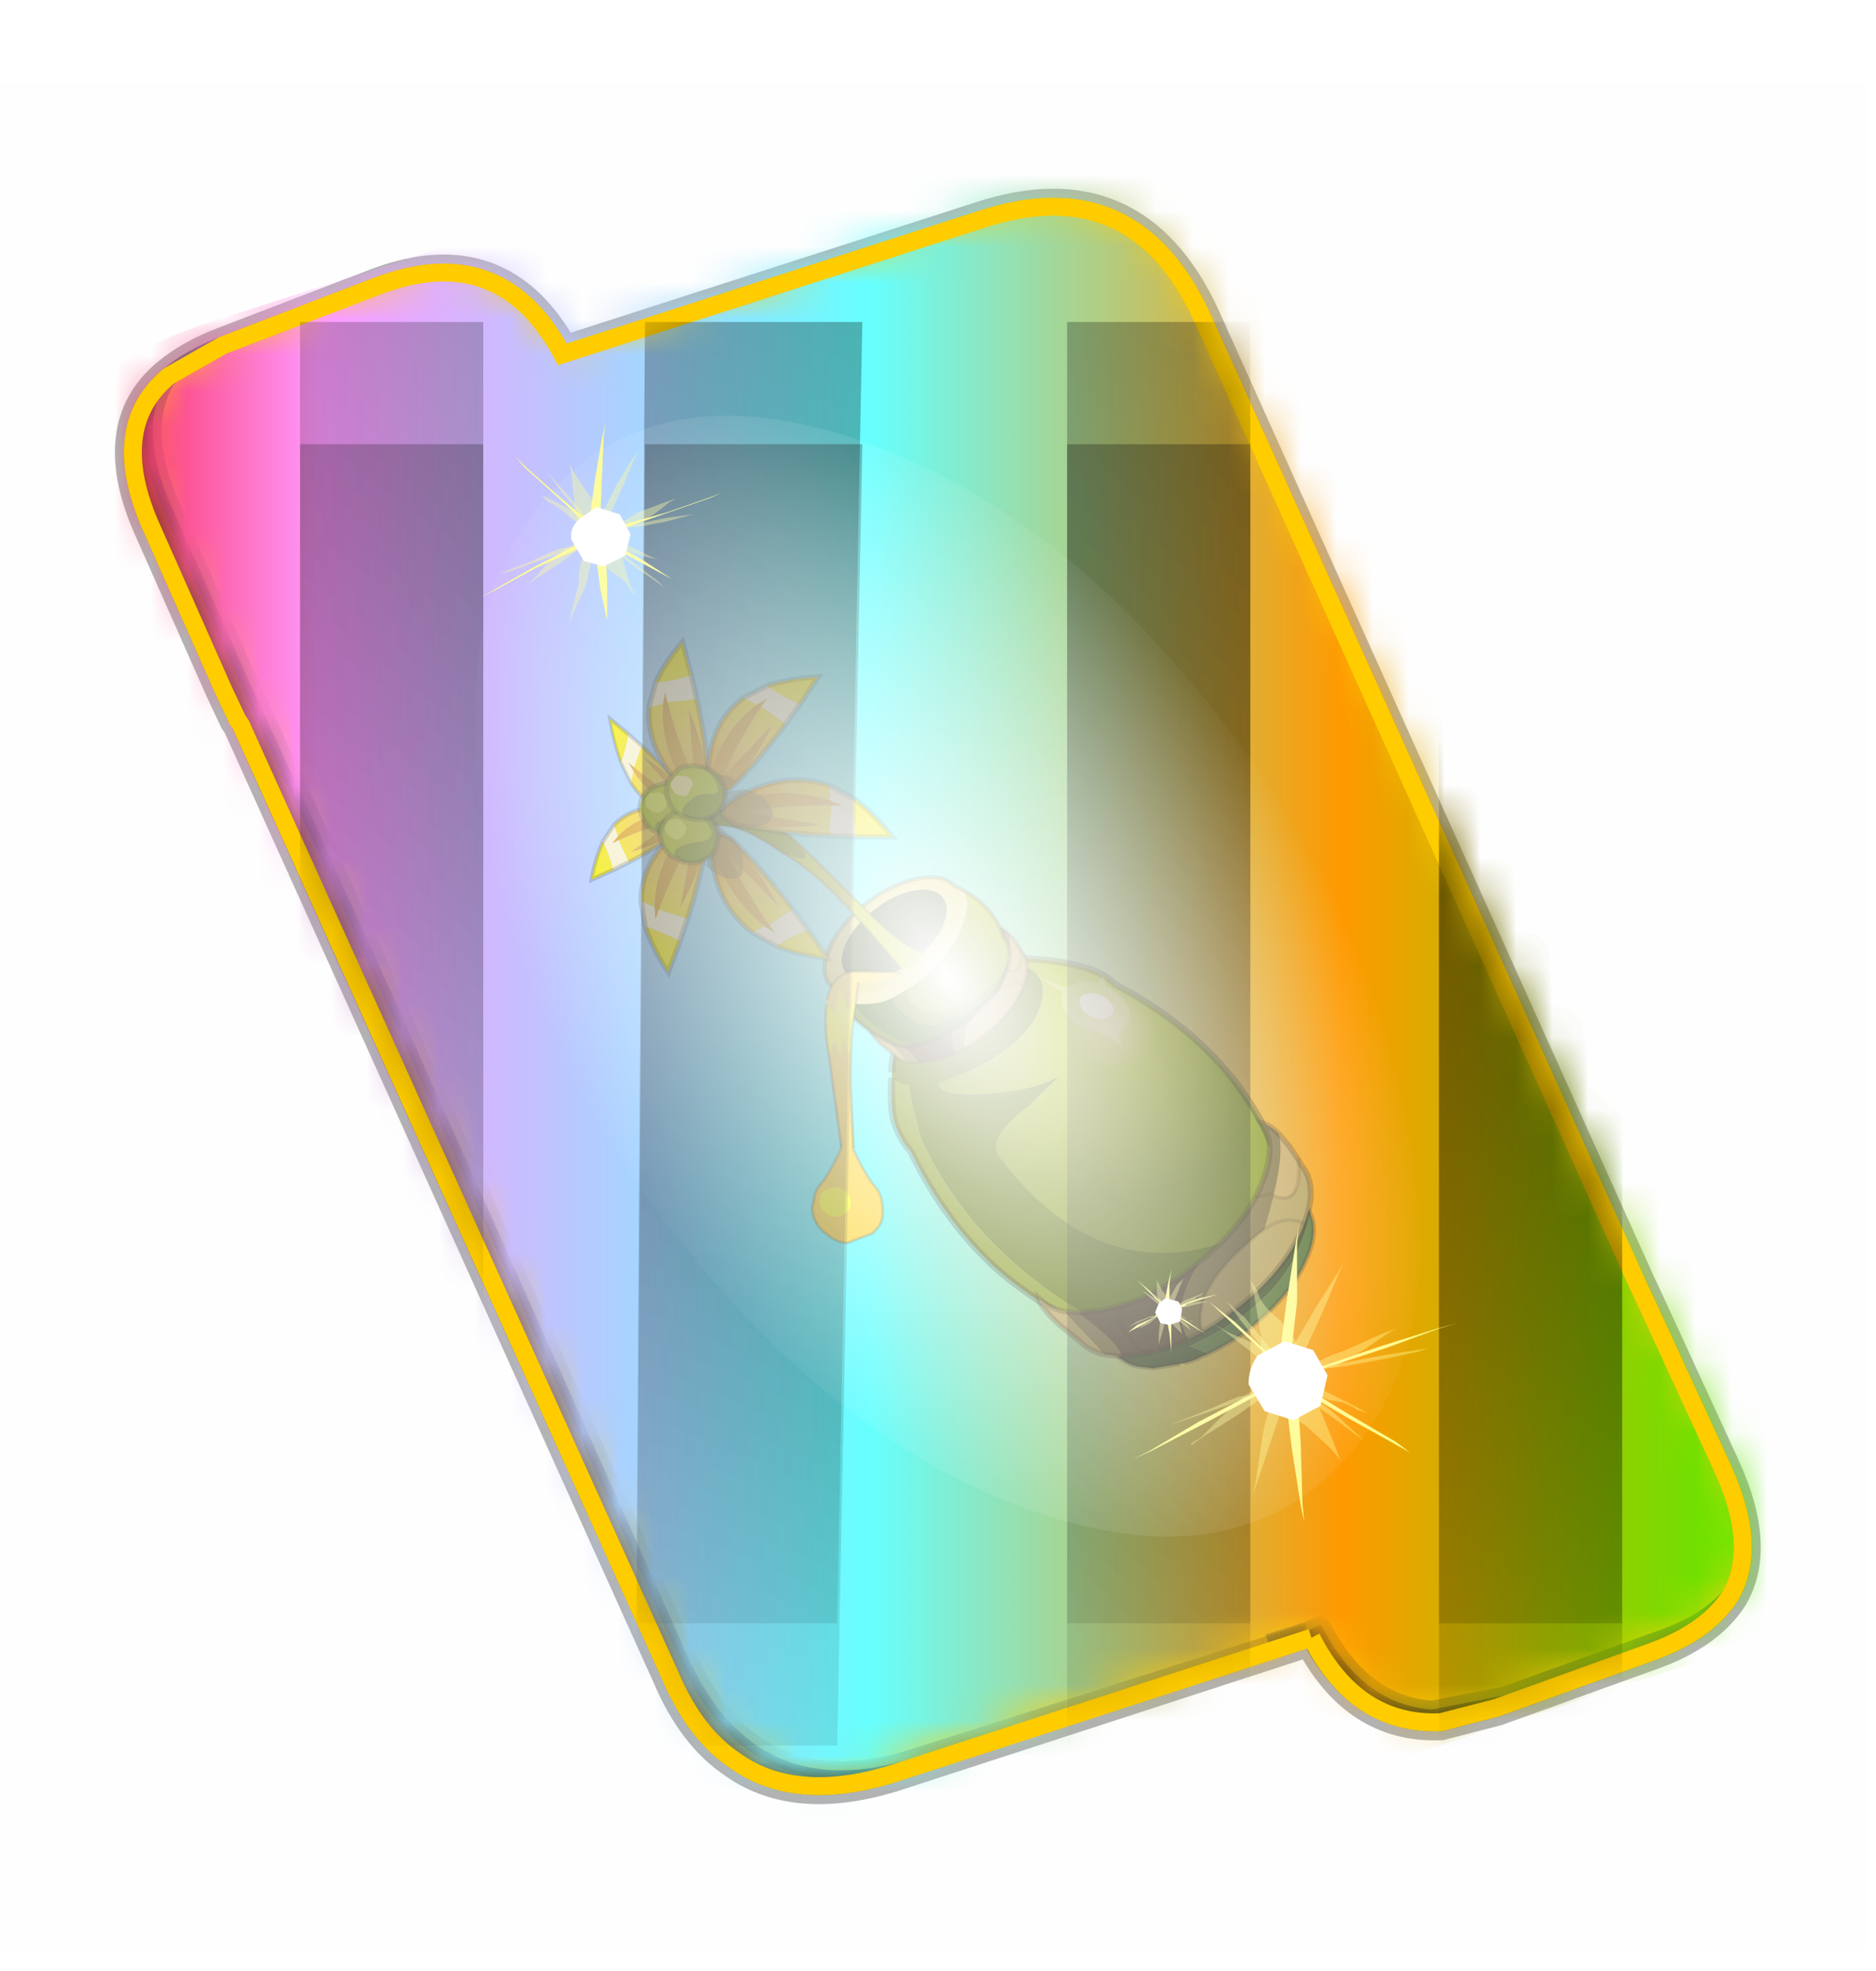 <?xml version='1.0' encoding='UTF-8'?>
<svg xmlns:xlink="http://www.w3.org/1999/xlink" xmlns="http://www.w3.org/2000/svg" version="1.1" width="60px" height="63px" viewBox="0.0 -2.325 60.309 62.631"><defs><g id="c1"><path fill="#000000" fill-opacity="0.004" d="M0.0 0.0 L60.0 0.0 60.0 60.0 0.0 60.0 0.0 0.0"/></g><g id="c2"><path fill="#006699" stroke="none" d="M31.5 39.85 L19.8 43.65 Q17.15 44.45 15.5 43.3 14.35 42.55 13.65 40.9 L1.7 14.45 1.6 14.3 1.2 13.45 -0.75 9.05 Q-2.05 6.2 -0.3 4.75 0.3 4.25 1.2 3.9 L5.5 2.25 Q8.95 0.95 10.65 4.15 L22.3 0.4 Q26.55 -1.0 28.45 3.1 L40.55 29.95 40.9 30.7 42.95 35.15 Q43.95 37.35 43.15 38.7 42.5 39.7 40.95 40.25 L36.65 41.8 35.1 42.2 Q32.75 42.3 31.5 39.85"/><path fill="none" stroke="#000000" stroke-width="1.0" stroke-opacity="0.298" d="M31.5 39.85 L19.8 43.65 Q17.15 44.45 15.5 43.3 14.35 42.55 13.65 40.9 L1.7 14.45 1.6 14.3 1.2 13.45 -0.75 9.05 Q-2.05 6.2 -0.3 4.75 0.3 4.25 1.2 3.9 L5.5 2.25 Q8.95 0.95 10.65 4.15 L22.3 0.4 Q26.55 -1.0 28.45 3.1 L40.55 29.95 40.9 30.7 42.95 35.15 Q43.95 37.35 43.15 38.7 42.5 39.7 40.95 40.25 L36.65 41.8 35.1 42.2 Q32.75 42.3 31.5 39.85"/><path fill="#5b3c00" stroke="none" d="M0.75 8.25 L29.8 9.75 25.55 0.9 Q26.9 1.6 27.8 3.55 L40.7 32.15 Q42.6 36.3 38.3 37.65 L23.3 42.5 13.15 21.4 4.6 20.9 0.7 12.25 Q-0.45 9.75 0.75 8.25 M20.1 43.55 L19.8 43.65 Q17.15 44.45 15.5 43.3 L20.1 43.55"/><path fill="#724b00" stroke="none" d="M25.55 0.9 L29.8 9.75 0.75 8.25 Q1.45 7.3 3.1 6.75 L21.65 0.8 25.55 0.9 M4.6 20.9 L13.15 21.4 23.3 42.5 20.1 43.55 15.5 43.3 Q14.35 42.55 13.65 40.9 L4.6 20.9"/><path fill="none" stroke="#000000" stroke-width="0.5" stroke-opacity="0.302" d="M0.75 8.25 Q-0.45 9.75 0.7 12.25 L4.6 20.9 M23.3 42.5 L38.3 37.65 Q42.6 36.3 40.7 32.15 L27.8 3.55 Q26.9 1.6 25.55 0.9 L21.65 0.8 3.1 6.75 Q1.45 7.3 0.75 8.25 M20.1 43.55 L19.8 43.65 Q17.15 44.45 15.5 43.3 14.35 42.55 13.65 40.9 L4.6 20.9 M20.1 43.55 L23.3 42.5"/><path fill="#fed00b" stroke="none" d="M40.5 29.85 L40.55 29.95 40.9 30.7 42.95 35.15 Q43.95 37.35 43.15 38.7 42.5 39.45 41.2 39.9 L36.9 41.45 34.85 41.85 Q32.9 41.7 31.8 39.55 L31.75 39.5 31.4 39.65 30.3 40.0 31.4 39.65 31.4 39.7 20.4 43.2 Q16.1 44.55 14.2 40.5 L6.45 23.15 6.0 22.15 5.55 21.15 4.05 17.85 3.15 15.85 3.1 15.8 1.75 12.85 -0.2 8.45 Q-1.25 6.15 -0.3 4.75 0.3 4.25 1.2 3.9 L5.5 2.25 Q8.95 0.95 10.65 4.15 L22.3 0.4 Q26.55 -1.0 28.45 3.1 L40.5 29.85"/><path fill="#5b3c00" stroke="none" d="M43.15 38.7 Q42.5 39.7 40.95 40.25 L36.65 41.8 35.1 42.2 Q32.75 42.3 31.45 39.8 L31.4 39.7 31.4 39.65 31.75 39.5 31.8 39.55 Q32.9 41.7 34.85 41.85 L36.9 41.45 41.2 39.9 Q42.5 39.45 43.15 38.7 M3.1 15.8 Q2.25 15.35 1.6 14.3 L1.2 13.45 -0.75 9.05 Q-2.05 6.2 -0.3 4.75 -1.25 6.15 -0.2 8.45 L1.75 12.85 3.1 15.8"/><path fill="#9d147b" stroke="none" d="M31.4 39.65 L30.3 40.0 31.4 39.65"/><path fill="none" stroke="#003333" stroke-width="0.5" stroke-opacity="0.51" d="M40.5 29.85 L40.55 29.95 40.9 30.7 42.95 35.15 Q43.95 37.35 43.15 38.7 42.5 39.7 40.95 40.25 L36.65 41.8 35.1 42.2 Q32.75 42.3 31.45 39.8 L31.4 39.7 M6.45 23.15 L6.0 22.15 M5.55 21.15 L4.05 17.85 3.1 15.8 1.75 12.85 -0.2 8.45 Q-1.25 6.15 -0.3 4.75 0.3 4.25 1.2 3.9 L5.5 2.25 Q8.95 0.95 10.65 4.15 M1.6 14.3 L1.2 13.45 -0.75 9.05 Q-2.05 6.2 -0.3 4.75 M31.4 39.65 L31.75 39.5 31.8 39.55 Q32.9 41.7 34.85 41.85 L36.9 41.45 41.2 39.9 Q42.5 39.45 43.15 38.7 M31.4 39.65 L30.3 40.0 31.4 39.65 31.4 39.7"/><path fill="none" stroke="#000000" stroke-width="0.5" stroke-opacity="0.302" d="M31.4 39.7 L20.4 43.2 Q16.1 44.55 14.2 40.5 L6.45 23.15 M6.0 22.15 L5.55 21.15 M10.65 4.15 L22.3 0.4 Q26.55 -1.0 28.45 3.1 L40.5 29.85 M4.05 17.85 L3.15 15.85"/><path fill="#fcf2cf" stroke="none" d="M9.15 13.6 Q9.8 12.8 9.55 11.6 L9.1 10.55 22.05 6.35 Q24.9 5.45 26.25 7.85 L26.5 8.3 35.8 29.0 35.95 29.35 Q34.75 29.3 34.1 30.1 33.45 30.9 33.7 32.1 L34.0 32.9 20.65 37.2 Q18.8 37.8 17.65 37.0 16.8 36.4 16.3 35.2 L6.95 14.6 6.8 14.4 7.1 14.4 Q8.4 14.45 9.15 13.6"/><path fill="#9f6b00" stroke="none" d="M28.25 6.1 L35.55 22.3 39.35 30.75 Q41.1 34.5 37.2 35.7 L20.45 41.1 Q16.8 42.25 15.2 39.0 L15.0 38.6 8.25 23.65 3.35 12.8 Q1.65 9.1 5.5 7.85 L22.25 2.5 Q26.05 1.25 27.75 4.95 L28.25 6.1 M9.15 13.6 Q8.4 14.45 7.1 14.4 L6.8 14.4 6.95 14.6 16.3 35.2 Q16.8 36.4 17.65 37.0 18.8 37.8 20.65 37.2 L34.0 32.9 33.7 32.1 Q33.45 30.9 34.1 30.1 34.75 29.3 35.95 29.35 L35.8 29.0 26.5 8.3 26.25 7.85 Q24.9 5.45 22.05 6.35 L9.1 10.55 9.55 11.6 Q9.8 12.8 9.15 13.6"/><path fill="none" stroke="#f0b92b" stroke-width="0.5" d="M9.15 13.6 Q9.8 12.8 9.55 11.6 L9.1 10.55 22.05 6.35 Q24.9 5.45 26.25 7.85 L26.5 8.3 35.8 29.0 35.95 29.35 Q34.75 29.3 34.1 30.1 33.45 30.9 33.7 32.1 L34.0 32.9 20.65 37.2 Q18.8 37.8 17.65 37.0 16.8 36.4 16.3 35.2 L6.95 14.6 6.8 14.4 7.1 14.4 Q8.4 14.45 9.15 13.6"/><path fill="none" stroke="#feaa00" stroke-width="1.0" d="M28.25 6.1 L35.55 22.3 M15.0 38.6 L8.25 23.65"/><path fill="none" stroke="#fbeec5" stroke-width="1.0" d="M35.55 22.3 L39.35 30.75 Q41.1 34.5 37.2 35.7 L20.45 41.1 Q16.8 42.25 15.2 39.0 L15.0 38.6 M8.25 23.65 L3.35 12.8 Q1.65 9.1 5.5 7.85 L22.25 2.5 Q26.05 1.25 27.75 4.95 L28.25 6.1"/></g><g id="c3"><path fill="#7fdbfe" stroke="none" d="M10.75 4.9 Q10.75 4.6 10.9 4.35 11.25 3.45 11.95 2.75 13.3 1.5 14.35 2.1 15.4 2.7 14.95 4.45 14.7 5.4 14.1 6.15 L13.75 6.5 Q13.1 7.15 12.35 7.35 L11.4 7.2 Q10.95 6.9 10.75 6.4 10.5 5.75 10.75 4.9 M7.5 5.9 Q7.0 5.85 6.6 5.5 6.05 5.0 5.8 4.15 L5.7 3.6 Q5.55 2.65 5.8 1.7 6.25 0.0 7.5 0.0 L7.6 0.0 Q8.85 0.0 9.3 1.7 9.55 2.65 9.4 3.6 L9.3 4.15 8.5 5.5 7.6 5.9 7.5 5.9 M4.35 4.9 Q4.6 5.75 4.35 6.4 L3.7 7.2 2.75 7.35 Q2.0 7.15 1.35 6.5 L1.0 6.15 Q0.4 5.4 0.15 4.45 -0.3 2.7 0.75 2.1 1.8 1.5 3.15 2.75 3.85 3.45 4.2 4.35 L4.35 4.9 M5.5 13.7 Q4.45 13.9 3.65 12.95 2.75 12.0 3.2 10.25 3.7 8.5 5.25 7.6 6.4 6.9 7.55 7.0 8.75 6.9 9.9 7.6 11.45 8.5 11.95 10.25 12.35 12.0 11.5 12.95 10.7 13.9 9.65 13.7 8.55 13.5 7.55 12.6 6.55 13.5 5.5 13.7"/></g><g id="c4"><g><use transform="matrix(1.0,0.0,0.0,1.0,0.0,0.0)" xlink:href="#c3"/></g></g><radialGradient gradientUnits="userSpaceOnUse" r="819.2" cx="0" cy="0" spreadMethod="pad" gradientTransform="matrix(0.091,0.0,0.0,0.091,0.6,3.4)" id="gradient1"><stop offset="0.0" stop-color="#ffffff"/><stop offset="1.0" stop-color="#ffffff" stop-opacity="0.0"/></radialGradient><g id="c5"><path stroke="none" fill="url(#gradient1)" d="M36.65 -54.65 Q60.05 -42.0 69.75 -17.95 80.55 8.9 68.0 34.1 55.45 59.35 26.8 68.2 -1.8 77.05 -29.7 64.3 -57.6 51.6 -68.45 24.75 -79.3 -2.05 -66.75 -27.25 L-66.7 -27.3 Q-54.1 -52.5 -25.5 -61.4 3.1 -70.2 31.0 -57.5 L36.65 -54.65"/></g><g id="c6"><g><use transform="matrix(1.0,0.0,0.0,1.0,0.0,0.0)" xlink:href="#c5"/></g></g><radialGradient gradientUnits="userSpaceOnUse" r="819.2" cx="0" cy="0" spreadMethod="pad" gradientTransform="matrix(0.209,0.0,0.0,0.177,67.15,107.2)" id="gradient2"><stop offset="0.357" stop-color="#ffffff"/><stop offset="0.671" stop-opacity="0.0"/></radialGradient><g id="c7"><path fill="none" stroke-linejoin="round" stroke-linecap="round" stroke="url(#gradient2)" stroke-width="0.5" d="M136.55 165.8 L68.6 106.0 68.4 106.0 118.25 201.5 M68.3 105.8 L68.35 105.8 68.3 105.8 68.3 105.85 68.4 106.0 68.3 106.0 86.55 211.5 M68.3 105.8 L68.3 105.85 68.3 106.0 68.15 105.95 18.25 151.55 M68.3 105.85 L68.25 105.85 68.3 106.0 50.0 193.2 M68.25 105.85 L68.15 105.95 0.05 97.7 M68.3 105.85 L68.25 105.8 68.25 105.85 M68.25 105.8 L68.2 105.7 0.0 45.7 M68.3 105.8 L68.25 105.75 68.25 105.8 M68.25 105.75 L68.2 105.7 18.25 10.05 M68.6 106.0 L68.35 105.8 118.25 60.15 M86.6 18.35 L68.3 105.8 M136.6 114.25 L68.6 106.0 M68.25 105.75 L49.95 0.05"/></g><g id="c8"><g><use transform="matrix(1.0,0.0,0.0,1.0,0.0,0.0)" xlink:href="#c7"/></g></g><g id="c9"><g><use transform="matrix(1.0,0.0,0.0,1.0,0.0,0.0)" xlink:href="#c2"/></g><g><use transform="matrix(0.239,-0.087,0.1,0.234,34.25,31.15)" xlink:href="#c4"/></g><g><use transform="matrix(0.239,-0.087,0.1,0.234,4.25,10.3)" xlink:href="#c4"/></g><g><use transform="matrix(0.141,-0.038,0.111,0.226,20.25,20.65)" filter="url(#filter7)" xlink:href="#c6"/></g><g><use transform="matrix(-0.155,0.051,0.084,0.147,22.6,3.15)" filter="url(#filter8)" xlink:href="#c8"/></g></g><filter id="filter7"><feColorMatrix in="SourceGraphic" type="matrix" values="0.0 0.0 0.0 0.0 0.797 0.0 0.0 0.0 0.0 0.598 0.0 0.0 0.0 0.0 0.199 0.0 0.0 0.0 1.0 0.0" result="cxform"/><feComposite operator="in" in2="SourceGraphic" result="color-xform"/></filter><filter id="filter8"><feColorMatrix in="SourceGraphic" type="matrix" values="0.0 0.0 0.0 0.0 0.996 0.0 0.0 0.0 0.0 0.996 0.0 0.0 0.0 0.0 0.996 0.0 0.0 0.0 1.0 0.0" result="cxform"/><feComposite operator="in" in2="SourceGraphic" result="color-xform"/></filter><g id="c10"><path fill="#ffffff" stroke="none" d="M37.9 92.95 L26.2 96.75 Q23.55 97.55 21.9 96.4 20.75 95.65 20.05 94.0 L8.1 67.55 8.0 67.4 7.6 66.55 5.65 62.15 Q4.35 59.3 6.1 57.85 6.7 57.35 7.6 57.0 L11.9 55.35 Q15.35 54.05 17.05 57.25 L28.7 53.5 Q32.95 52.1 34.85 56.2 L46.95 83.05 47.3 83.8 49.35 88.25 Q50.35 90.45 49.55 91.8 48.9 92.8 47.35 93.35 L43.05 94.9 41.5 95.3 Q39.15 95.4 37.9 92.95"/></g><linearGradient gradientUnits="userSpaceOnUse" x1="-819.2" x2="819.2" spreadMethod="pad" gradientTransform="matrix(0.026,0.0,0.0,0.027,20.9,21.95)" id="gradient3"><stop offset="0.0" stop-color="#f90013"/><stop offset="0.161" stop-color="#ff99ff"/><stop offset="0.463" stop-color="#66ffff"/><stop offset="0.722" stop-color="#ff9900"/><stop offset="1.0" stop-color="#33ff00"/></linearGradient><g id="c11"><path stroke="none" fill="url(#gradient3)" d="M0.6 8.2 Q1.05 7.55 2.0 7.1 2.65 6.65 3.65 6.3 L22.15 0.35 Q26.4 -1.05 28.3 3.05 L41.2 31.65 Q42.8 35.1 40.05 36.65 39.35 37.25 38.15 37.6 L19.65 43.6 Q17.0 44.4 15.35 43.25 14.2 42.5 13.5 40.85 L0.55 12.2 Q-0.6 9.7 0.6 8.2"/></g><g id="c12"><g><use transform="matrix(1.0,0.0,0.0,1.0,0.0,0.0)" xlink:href="#c11"/></g></g><g id="c13"><path fill="#fed945" stroke="none" d="M96.35 84.45 Q90.3 79.95 88.3 76.1 89.55 79.5 88.7 86.05 L88.4 87.85 Q87.5 89.7 88.45 92.4 88.5 92.75 88.7 93.0 89.3 94.7 90.6 95.6 L92.05 96.35 97.0 96.55 Q98.6 95.85 99.5 94.25 L100.1 93.15 Q101.15 90.75 100.15 88.3 L99.75 87.8 98.75 86.25 Q97.7 85.0 96.35 84.45"/><path fill="none" stroke="#534226" stroke-width="0.5" stroke-opacity="0.251" d="M96.35 84.45 Q90.3 79.95 88.3 76.1 89.55 79.5 88.7 86.05 L88.4 87.85 Q87.5 89.7 88.45 92.4 88.5 92.75 88.7 93.0 89.3 94.7 90.6 95.6 L92.05 96.35 97.0 96.55 Q98.6 95.85 99.5 94.25 L100.1 93.15 Q101.15 90.75 100.15 88.3 L99.75 87.8 98.75 86.25 Q97.7 85.0 96.35 84.45"/><path fill="#ffff2f" stroke="none" d="M97.05 91.3 Q98.05 90.85 98.55 89.75 98.95 88.65 98.5 87.65 98.1 86.6 97.0 86.2 L94.85 86.15 Q93.8 86.6 93.4 87.75 93.0 88.8 93.4 89.85 93.85 90.85 94.95 91.3 96.0 91.75 97.05 91.3"/><path fill="#3d4d22" stroke="none" d="M17.95 118.1 Q17.9 117.35 18.15 116.6 L18.2 115.8 18.65 113.15 19.35 110.9 Q20.05 109.2 21.1 108.5 20.6 110.35 21.5 112.55 22.35 114.8 24.7 117.3 L24.9 117.45 26.6 119.1 Q30.3 122.45 35.7 124.65 L36.45 125.2 37.6 125.55 37.85 125.6 38.6 126.0 38.6 125.9 Q44.85 128.2 50.4 128.5 L51.1 128.4 54.65 128.2 Q57.1 128.05 58.85 127.4 L60.35 126.8 60.65 126.5 Q62.8 125.25 63.5 123.3 63.8 124.9 62.2 128.35 L60.45 131.55 Q59.7 133.65 57.75 134.85 L55.4 136.0 51.5 136.65 50.7 136.8 49.8 136.95 47.3 136.95 47.2 136.85 45.15 136.7 47.65 134.3 Q26.55 132.15 17.95 118.1"/><path fill="#e6c65e" stroke="none" d="M21.8 125.9 L21.6 125.75 21.8 125.75 21.8 125.9"/><path fill="#526e30" stroke="none" d="M45.15 136.7 L42.6 136.3 39.85 135.75 Q37.65 135.15 35.5 134.35 26.8 131.15 21.8 125.9 L21.8 125.75 21.6 125.75 21.3 125.4 Q17.75 121.5 17.95 118.1 26.55 132.15 47.65 134.3 L45.15 136.7"/><path fill="#405425" stroke="none" d="M37.85 125.6 L38.6 125.9 38.6 126.0 37.85 125.6"/><path fill="none" stroke="#382510" stroke-width="0.8" stroke-opacity="0.302" d="M17.95 118.1 Q17.9 117.35 18.15 116.6 L18.2 115.8 18.65 113.15 19.35 110.9 Q20.05 109.2 21.1 108.5 20.6 110.35 21.5 112.55 22.35 114.8 24.7 117.3 L24.9 117.45 26.6 119.1 Q30.3 122.45 35.7 124.65 L36.45 125.2 37.6 125.55 37.85 125.6 38.6 125.9 Q44.85 128.2 50.4 128.5 L51.1 128.4 54.65 128.2 Q57.1 128.05 58.85 127.4 L60.35 126.8 60.65 126.5 Q62.8 125.25 63.5 123.3 63.8 124.9 62.2 128.35 L60.45 131.55 Q59.7 133.65 57.75 134.85 L55.4 136.0 51.5 136.65 50.7 136.8 M49.8 136.95 L47.3 136.95 47.2 136.85 45.15 136.7 42.6 136.3 39.85 135.75 Q37.65 135.15 35.5 134.35 26.8 131.15 21.8 125.9 L21.6 125.75 21.3 125.4 Q17.75 121.5 17.95 118.1"/></g><radialGradient gradientUnits="userSpaceOnUse" r="819.2" cx="0" cy="0" spreadMethod="pad" gradientTransform="matrix(0.052,0.0,0.0,0.052,8.0,13.7)" id="gradient4"><stop offset="0.0" stop-color="#e7db7e"/><stop offset="0.149" stop-color="#afc00c"/><stop offset="0.573" stop-color="#809311"/></radialGradient><g id="c14"><path stroke="none" fill="url(#gradient4)" d="M29.0 50.4 L22.85 51.0 22.15 51.0 Q15.25 51.0 10.15 48.9 L8.75 48.25 7.4 47.55 Q3.45 45.15 3.2 42.0 L3.15 41.65 Q-3.15 26.4 3.15 9.65 L3.15 9.4 3.2 9.1 Q3.45 5.45 9.0 0.1 10.9 -1.75 13.1 -2.95 7.45 2.45 13.6 5.7 19.7 8.9 31.5 4.9 33.05 6.75 24.9 11.8 20.95 14.2 18.0 14.5 L24.4 15.05 Q31.55 14.75 32.35 17.6 35.3 42.4 12.8 47.65 21.8 50.3 29.0 50.4"/><path fill="#809311" stroke="none" d="M35.85 0.25 Q39.15 3.55 39.95 5.15 40.85 6.95 41.1 8.8 L41.15 9.5 41.15 9.65 Q44.45 19.7 43.85 29.0 L43.7 30.4 Q43.3 34.2 41.15 41.65 41.05 44.95 37.0 47.5 45.15 27.7 38.9 9.45 36.7 5.2 34.8 2.5 35.65 1.8 35.85 0.25"/><path fill="#596f04" stroke="none" d="M13.1 -2.95 Q16.1 -4.55 19.65 -4.95 L19.9 -5.0 20.7 -5.05 22.6 -5.1 24.8 -4.95 24.95 -4.95 28.35 -4.3 Q32.25 -3.25 34.8 -0.8 L35.3 -0.3 35.85 0.25 Q35.65 1.8 34.8 2.5 36.7 5.2 38.9 9.45 45.15 27.7 37.0 47.5 L35.6 48.25 Q32.8 49.65 29.45 50.35 L29.0 50.4 Q21.8 50.3 12.8 47.65 35.3 42.4 32.35 17.6 31.55 14.75 24.4 15.05 L18.0 14.5 Q20.95 14.2 24.9 11.8 33.05 6.75 31.5 4.9 19.7 8.9 13.6 5.7 7.45 2.45 13.1 -2.95"/><path fill="none" stroke="#000000" stroke-width="1.0" stroke-opacity="0.302" d="M13.1 -2.95 Q16.1 -4.55 19.65 -4.95 L19.9 -5.0 20.7 -5.05 22.6 -5.1 24.8 -4.95 24.95 -4.95 28.35 -4.3 Q32.25 -3.25 34.8 -0.8 L35.3 -0.3 M35.85 0.25 Q39.15 3.55 39.95 5.15 40.85 6.95 41.1 8.8 L41.15 9.5 41.15 9.65 Q44.45 19.7 43.85 29.0 L43.7 30.4 Q43.3 34.2 41.15 41.65 41.05 44.95 37.0 47.5 L35.6 48.25 Q32.8 49.65 29.45 50.35 L29.0 50.4 22.85 51.0 22.15 51.0 Q15.25 51.0 10.15 48.9 L8.75 48.25 7.4 47.55 Q3.45 45.15 3.2 42.0 L3.15 41.65 Q-3.15 26.4 3.15 9.65 L3.15 9.4 3.2 9.1 Q3.45 5.45 9.0 0.1 10.9 -1.75 13.1 -2.95"/></g><g id="c15"><g><use transform="matrix(1.0,0.0,0.0,1.0,0.0,0.0)" xlink:href="#c14"/></g></g><g id="c16"><path fill="#e6c65e" stroke="none" d="M7.2 15.65 L7.05 15.55 7.1 15.5 7.2 15.65"/><path fill="#405425" stroke="none" d="M20.25 10.5 L21.2 10.5 21.25 10.55 20.25 10.5"/><path fill="#b19b52" stroke="none" d="M39.85 4.25 Q41.15 2.55 41.2 0.65 42.0 1.85 41.7 5.25 L41.2 8.5 Q41.2 10.45 39.95 12.1 L39.85 4.25 M27.75 18.0 L25.3 18.3 21.2 18.5 Q13.0 18.5 7.2 15.65 L7.1 15.5 7.05 15.55 6.65 15.35 Q1.55 12.7 1.25 9.0 L1.05 8.25 Q5.35 13.55 7.1 9.85 L9.85 11.65 11.35 12.55 13.15 12.55 Q24.2 12.6 27.4 17.45 L27.75 18.0"/><path fill="#7c6c38" stroke="none" d="M39.85 4.25 L39.95 12.1 38.35 13.7 Q37.25 12.3 38.6 5.5 L39.6 4.5 39.85 4.25 M29.85 17.55 L27.75 18.0 27.4 17.45 Q24.2 12.6 13.15 12.55 L11.35 12.55 9.85 11.65 7.1 9.85 Q1.5 6.0 0.55 3.85 0.6 2.15 1.25 1.25 1.5 3.0 2.8 4.5 4.25 6.15 7.05 7.55 L7.2 7.65 9.1 8.5 Q13.25 10.1 18.45 10.4 L19.2 10.45 20.25 10.5 21.25 10.55 21.35 10.55 Q28.8 12.8 29.85 17.55"/><path fill="#534226" stroke="none" d="M38.35 13.7 L35.35 15.55 34.65 15.9 33.9 16.25 31.85 17.0 31.8 17.0 29.85 17.55 Q28.8 12.8 21.35 10.55 L21.25 10.55 21.2 10.5 21.3 10.5 Q27.2 10.5 31.85 9.0 L32.45 8.8 35.35 7.55 38.6 5.5 Q37.25 12.3 38.35 13.7"/><path fill="#c5a55c" stroke="none" d="M1.05 8.25 L0.65 5.95 0.55 3.85 Q1.5 6.0 7.1 9.85 5.35 13.55 1.05 8.25"/><path fill="none" stroke="#382510" stroke-width="0.8" stroke-opacity="0.302" d="M39.95 12.1 Q41.2 10.45 41.2 8.5 L41.7 5.25 Q42.0 1.85 41.2 0.65 41.15 2.55 39.85 4.25 M39.95 12.1 L38.35 13.7 35.35 15.55 34.65 15.9 M33.9 16.25 L31.85 17.0 31.8 17.0 29.85 17.55 27.75 18.0 25.3 18.3 21.2 18.5 Q13.0 18.5 7.2 15.65 L7.05 15.55 6.65 15.35 Q1.55 12.7 1.25 9.0 L1.05 8.25 0.65 5.95 0.55 3.85 Q0.6 2.15 1.25 1.25 1.5 3.0 2.8 4.5 4.25 6.15 7.05 7.55 L7.2 7.65 9.1 8.5 Q13.25 10.1 18.45 10.4 L19.2 10.45 20.25 10.5 21.2 10.5 21.3 10.5 Q27.2 10.5 31.85 9.0 L32.45 8.8 35.35 7.55 38.6 5.5 39.6 4.5 39.85 4.25"/><path fill="none" stroke="#382510" stroke-width="0.5" stroke-opacity="0.153" d="M0.9 8.05 Q5.55 13.9 7.3 9.4 L9.2 8.45 M6.65 15.35 Q7.85 12.25 13.15 12.55 24.2 12.6 27.4 17.45 L27.8 18.1 M35.75 14.85 L34.0 16.5 M32.4 8.8 Q34.95 8.6 34.95 9.35 36.0 11.55 35.85 14.6"/></g><g id="c17"><g><use transform="matrix(1.0,0.0,0.0,1.0,0.0,0.0)" xlink:href="#c16"/></g></g><linearGradient gradientUnits="userSpaceOnUse" x1="-819.2" x2="819.2" spreadMethod="pad" gradientTransform="matrix(0.018,0.005,-0.003,0.011,13.2,24.25)" id="gradient5"><stop offset="0.0" stop-color="#afc00c"/><stop offset="0.51" stop-color="#809311"/></linearGradient><g id="c18"><path fill="#405425" stroke="none" d="M35.2 9.65 L35.2 9.7 35.05 10.65 Q34.4 13.0 30.9 14.75 L27.45 16.05 22.3 16.8 20.55 16.85 20.05 16.85 17.3 16.7 Q13.3 16.25 10.2 14.75 L9.35 14.25 9.3 14.25 Q6.0 12.25 5.9 9.65 L5.9 9.45 5.95 9.2 Q6.15 6.4 10.2 4.35 13.3 2.8 17.3 2.35 L20.05 2.2 20.55 2.2 23.35 2.35 Q27.65 2.7 30.9 4.35 32.75 5.3 33.8 6.35 34.95 7.55 35.15 9.0 L35.2 9.55 35.2 9.65"/><path fill="#74a146" stroke="none" d="M25.9 32.0 L25.95 32.0 25.9 32.0"/><path fill="#e7db7e" stroke="none" d="M40.7 11.75 L39.65 15.1 38.85 15.9 Q34.65 19.85 31.2 20.25 L31.2 20.3 26.95 21.0 Q18.45 21.9 12.15 19.45 L11.65 19.5 11.5 19.5 11.25 19.5 Q6.3 17.65 2.45 14.35 1.2 12.55 1.3 11.2 L1.95 9.65 Q2.05 13.05 6.35 15.6 L6.45 15.65 7.55 16.25 Q11.65 18.3 17.0 18.8 L20.75 19.0 20.95 19.0 22.35 19.0 24.25 18.9 29.9 17.95 Q32.3 17.3 34.4 16.25 38.9 14.0 39.75 10.95 L39.95 9.75 40.7 11.75"/><path fill="#e0d363" stroke="none" d="M1.95 9.65 L1.95 9.4 2.0 9.1 Q2.25 5.45 7.55 2.8 13.1 0.0 20.95 0.0 28.85 0.0 34.4 2.8 36.8 4.0 38.15 5.4 39.65 6.95 39.9 8.8 L39.95 9.5 39.95 9.65 39.95 9.75 39.75 10.95 Q38.9 14.0 34.4 16.25 32.3 17.3 29.9 17.95 L24.25 18.9 22.35 19.0 20.95 19.0 20.75 19.0 17.0 18.8 Q11.65 18.3 7.55 16.25 L6.45 15.65 6.35 15.6 Q2.05 13.05 1.95 9.65 M35.2 9.65 L35.2 9.55 35.15 9.0 Q34.95 7.55 33.8 6.35 32.75 5.3 30.9 4.35 27.65 2.7 23.35 2.35 L20.55 2.2 20.05 2.2 17.3 2.35 Q13.3 2.8 10.2 4.35 6.15 6.4 5.95 9.2 L5.9 9.45 5.9 9.65 Q6.0 12.25 9.3 14.25 L9.35 14.25 10.2 14.75 Q13.3 16.25 17.3 16.7 L20.05 16.85 20.55 16.85 22.3 16.8 27.45 16.05 30.9 14.75 Q34.4 13.0 35.05 10.65 L35.2 9.7 35.2 9.65"/><path stroke="none" fill="url(#gradient5)" d="M4.55 30.35 L4.4 30.2 Q2.2 28.3 2.0 26.0 L1.95 25.65 Q-1.55 18.75 1.3 11.2 1.2 12.55 2.45 14.35 6.3 17.65 11.25 19.5 L11.5 19.5 11.65 19.5 12.15 19.45 Q18.45 21.9 26.95 21.0 28.45 22.55 28.65 23.15 29.0 24.25 28.05 26.75 L28.0 26.9 27.85 27.2 Q26.4 29.75 19.55 31.6 11.2 33.8 4.55 30.35"/><path fill="#596f04" stroke="none" d="M40.7 11.75 Q42.0 15.65 40.7 22.35 39.25 29.75 35.7 31.55 40.6 22.35 38.85 15.9 L39.65 15.1 40.7 11.75 M13.3 34.25 Q10.15 33.55 7.55 32.25 L6.6 31.75 6.45 31.65 4.55 30.35 Q11.2 33.8 19.55 31.6 26.4 29.75 27.85 27.2 L28.0 26.9 28.05 26.75 Q29.0 24.25 28.65 23.15 28.45 22.55 26.95 21.0 L31.2 20.3 Q32.0 22.15 31.8 24.35 L31.1 28.25 29.55 30.3 Q28.3 31.3 25.9 32.0 21.25 33.35 13.3 34.25"/><path fill="#305807" stroke="none" d="M38.85 15.9 Q40.6 22.35 35.7 31.55 L34.4 32.25 Q32.3 33.3 29.9 33.95 L23.45 34.95 20.95 35.0 13.3 34.25 Q21.25 33.35 25.9 32.0 28.3 31.3 29.55 30.3 L31.1 28.25 31.8 24.35 Q32.0 22.15 31.2 20.3 L31.2 20.25 Q34.65 19.85 38.85 15.9 M25.9 32.0 L25.95 32.0 25.9 32.0"/><path fill="none" stroke="#000000" stroke-width="1.0" stroke-opacity="0.302" d="M35.7 31.55 Q39.25 29.75 40.7 22.35 42.0 15.65 40.7 11.75 M35.7 31.55 L34.4 32.25 Q32.3 33.3 29.9 33.95 L23.45 34.95 20.95 35.0 13.3 34.25 Q10.15 33.55 7.55 32.25 L6.6 31.75 6.45 31.65 4.55 30.35 M4.4 30.2 Q2.2 28.3 2.0 26.0 L1.95 25.65 Q-1.55 18.75 1.3 11.2 L1.95 9.65 1.95 9.4 2.0 9.1 Q2.25 5.45 7.55 2.8 13.1 0.0 20.95 0.0 28.85 0.0 34.4 2.8 36.8 4.0 38.15 5.4 39.65 6.95 39.9 8.8 L39.95 9.5 39.95 9.65 39.95 9.75 40.7 11.75"/></g><g id="c19"><g><use transform="matrix(1.0,0.0,0.0,1.0,0.0,0.0)" xlink:href="#c18"/></g></g><g id="c20"><path fill="#fcf3d8" fill-opacity="0.302" d="M40.35 67.8 Q39.7 67.2 38.55 67.4 37.5 67.6 36.6 68.55 35.7 69.45 35.55 70.5 35.4 71.65 36.1 72.25 36.7 72.85 37.8 72.65 38.95 72.45 39.8 71.55 40.7 70.6 40.85 69.55 41.0 68.45 40.35 67.8 M45.55 61.95 L42.7 65.75 Q44.05 67.05 43.8 69.2 43.5 71.35 41.7 73.25 L39.35 75.05 Q37.3 77.0 36.6 80.35 37.25 76.5 36.05 75.55 34.95 75.45 34.15 74.7 32.75 73.45 33.05 71.25 33.35 69.2 35.0 67.35 L35.15 67.2 34.85 65.35 36.4 66.1 Q37.7 65.2 39.1 64.9 L41.7 65.1 45.55 61.95"/><path fill="#fcf3d8" stroke="none" d="M40.35 67.8 Q41.0 68.45 40.85 69.55 40.7 70.6 39.8 71.55 38.95 72.45 37.8 72.65 36.7 72.85 36.1 72.25 35.4 71.65 35.55 70.5 35.7 69.45 36.6 68.55 37.5 67.6 38.55 67.4 39.7 67.2 40.35 67.8"/><path fill="#82950f" stroke="none" d="M76.55 22.85 Q74.9 27.0 75.55 27.5 76.1 28.05 78.9 25.5 82.3 20.25 84.6 18.5 86.25 17.2 89.8 16.0 L86.7 14.15 Q82.35 15.4 76.55 22.85"/><path fill="#b8ca0b" stroke="none" d="M78.9 25.5 Q76.1 28.05 75.55 27.5 74.9 27.0 76.55 22.85 75.0 25.95 69.35 40.15 65.85 48.8 63.2 50.65 64.35 52.25 67.8 52.35 69.95 45.2 71.65 40.25 74.7 30.85 78.9 25.5"/><path fill="none" stroke="#382510" stroke-width="0.5" stroke-opacity="0.302" d="M76.55 22.85 Q82.35 15.4 86.7 14.15 L89.8 16.0 Q86.25 17.2 84.6 18.5 82.3 20.25 78.9 25.5 74.7 30.85 71.65 40.25 69.95 45.2 67.8 52.35 M63.2 50.65 Q65.85 48.8 69.35 40.15 75.0 25.95 76.55 22.85"/></g><linearGradient gradientUnits="userSpaceOnUse" x1="-819.2" x2="819.2" spreadMethod="pad" gradientTransform="matrix(0.007,-0.006,0.002,0.002,4.3,-3.6)" id="gradient6"><stop offset="0.0" stop-color="#f49302"/><stop offset="0.329" stop-color="#f1cc38"/><stop offset="1.0" stop-color="#f2f204"/></linearGradient><g id="c21"><path stroke="none" fill="url(#gradient6)" d="M6.2 -8.25 L9.0 -10.05 Q8.75 -7.4 7.95 -5.3 6.95 -6.6 6.2 -8.25 M6.7 -3.1 Q3.85 0.4 -1.45 0.45 3.45 -1.05 6.05 -4.3 L6.7 -3.1 M-2.45 -1.5 Q0.8 -4.5 4.25 -6.9 L5.9 -4.7 Q1.7 -2.05 -1.0 -1.05 L4.1 -5.65 Q0.6 -4.0 -2.45 -1.5"/><path fill="#f5f0cd" stroke="none" d="M6.2 -8.25 Q6.95 -6.6 7.95 -5.3 L6.7 -3.1 6.05 -4.3 6.7 -5.25 5.9 -4.7 4.25 -6.9 6.2 -8.25"/><path fill="#d89f1f" stroke="none" d="M-1.45 0.45 L-2.3 0.4 Q-3.0 0.1 -2.95 -0.3 L-2.45 -1.5 Q0.6 -4.0 4.1 -5.65 L-1.0 -1.05 Q1.7 -2.05 5.9 -4.7 L6.7 -5.25 6.05 -4.3 Q3.45 -1.05 -1.45 0.45"/><path fill="none" stroke="#000000" stroke-width="0.5" stroke-opacity="0.2" d="M7.95 -5.3 Q8.75 -7.4 9.0 -10.05 L6.2 -8.25 M7.95 -5.3 L6.7 -3.1 Q3.85 0.4 -1.45 0.45 L-2.3 0.4 Q-3.0 0.1 -2.95 -0.3 L-2.45 -1.5 Q0.8 -4.5 4.25 -6.9 L6.2 -8.25"/></g><g id="c22"><g><use transform="matrix(1.0,0.0,0.0,1.0,0.0,0.0)" xlink:href="#c21"/></g></g><g id="c23"><path fill="#5b5735" fill-opacity="0.392" d="M-4.4 -15.85 Q-4.5 -14.55 -3.85 -13.6 L-2.6 -14.25 -4.1 -13.05 Q-4.0 -10.9 -2.9 -10.1 -1.9 -9.4 -1.25 -10.2 0.0 -11.5 0.35 -12.35 L0.25 -16.05 2.45 -13.3 Q2.95 -12.75 4.55 -12.45 6.2 -12.25 6.3 -14.55 6.5 -15.35 5.3 -17.0 L3.25 -18.15 5.3 -18.4 Q5.25 -19.15 4.35 -20.0 3.25 -20.95 1.3 -20.85 0.4 -20.7 -0.85 -20.05 -2.05 -19.45 -2.8 -18.75 -4.2 -17.4 -4.4 -15.85"/></g><g id="c24"><path fill="#d9e27a" stroke="none" d="M0.9 -4.5 L0.6 -4.2 -0.05 -4.1 Q-0.4 -4.15 -0.6 -4.35 L-0.8 -4.75 -0.5 -5.1 0.1 -5.15 0.7 -4.95 0.9 -4.5"/><path fill="none" stroke="#000000" stroke-width="0.5" stroke-opacity="0.102" d="M0.9 -4.5 L0.6 -4.2 -0.05 -4.1 Q-0.4 -4.15 -0.6 -4.35 L-0.8 -4.75 -0.5 -5.1 0.1 -5.15 0.7 -4.95 0.9 -4.5"/><path fill="#afc00c" stroke="none" d="M0.7 -6.6 L0.35 -7.2 -0.4 -7.4 -1.05 -7.1 -1.3 -6.35 Q-1.25 -5.8 -0.85 -5.6 -0.6 -5.25 -0.2 -5.45 0.2 -5.45 0.55 -5.85 0.8 -6.15 0.7 -6.6 M2.65 -5.65 Q2.3 -6.45 1.6 -6.0 L0.85 -4.9 0.35 -3.75 Q-0.05 -2.65 -1.2 -3.4 L-1.65 -3.75 Q-2.35 -4.5 -2.45 -5.65 L-1.9 -6.6 Q-1.25 -7.55 -0.2 -7.75 0.9 -7.9 1.8 -7.15 2.55 -6.55 2.65 -5.65"/><path fill="#d3e232" stroke="none" d="M0.7 -6.6 Q0.8 -6.15 0.55 -5.85 0.2 -5.45 -0.2 -5.45 -0.6 -5.25 -0.85 -5.6 -1.25 -5.8 -1.3 -6.35 L-1.05 -7.1 -0.4 -7.4 0.35 -7.2 0.7 -6.6"/><path fill="#809311" stroke="none" d="M2.65 -5.65 L2.75 -5.35 Q2.9 -4.25 2.15 -3.4 L0.9 -2.5 0.5 -2.45 Q-0.5 -2.25 -1.3 -2.8 L-1.5 -2.95 Q-2.4 -3.65 -2.55 -4.75 L-2.45 -5.65 Q-2.35 -4.5 -1.65 -3.75 L-1.2 -3.4 Q-0.05 -2.65 0.35 -3.75 L0.85 -4.9 1.6 -6.0 Q2.3 -6.45 2.65 -5.65"/><path fill="none" stroke="#000000" stroke-width="0.5" stroke-opacity="0.2" d="M-2.45 -5.65 L-2.55 -4.75 Q-2.4 -3.65 -1.5 -2.95 L-1.3 -2.8 Q-0.5 -2.25 0.5 -2.45 L0.9 -2.5 2.15 -3.4 Q2.9 -4.25 2.75 -5.35 L2.65 -5.65 M-2.45 -5.65 L-1.9 -6.6 Q-1.25 -7.55 -0.2 -7.75 0.9 -7.9 1.8 -7.15 2.55 -6.55 2.65 -5.65"/><path fill="#afc00c" stroke="none" d="M4.85 -3.55 Q4.5 -4.35 3.85 -3.9 3.2 -3.35 2.6 -1.6 2.15 -0.55 1.05 -1.25 L0.15 -2.15 0.05 -2.4 -0.25 -3.55 0.3 -4.5 Q0.95 -5.4 2.05 -5.6 3.1 -5.75 4.05 -5.0 4.8 -4.4 4.85 -3.55 M2.9 -4.5 L2.6 -5.1 1.85 -5.3 1.15 -4.95 0.9 -4.2 Q0.95 -3.7 1.35 -3.5 1.65 -3.15 2.05 -3.35 2.45 -3.35 2.8 -3.75 3.05 -4.0 2.9 -4.5"/><path fill="#d3e232" stroke="none" d="M2.9 -4.5 Q3.05 -4.0 2.8 -3.75 2.45 -3.35 2.05 -3.35 1.65 -3.15 1.35 -3.5 0.95 -3.7 0.9 -4.2 L1.15 -4.95 1.85 -5.3 2.6 -5.1 2.9 -4.5"/><path fill="#809311" stroke="none" d="M-0.25 -3.55 L0.05 -2.4 0.15 -2.15 1.05 -1.25 Q2.15 -0.55 2.6 -1.6 3.2 -3.35 3.85 -3.9 4.5 -4.35 4.85 -3.55 L5.0 -3.2 Q5.1 -2.15 4.4 -1.25 3.8 -0.45 2.7 -0.35 1.65 -0.15 0.7 -0.8 0.05 -1.4 -0.2 -2.15 L-0.25 -2.4 -0.3 -2.6 -0.25 -3.55"/><path fill="none" stroke="#000000" stroke-width="0.5" stroke-opacity="0.2" d="M4.85 -3.55 Q4.8 -4.4 4.05 -5.0 3.1 -5.75 2.05 -5.6 0.95 -5.4 0.3 -4.5 L-0.25 -3.55 -0.3 -2.6 -0.25 -2.4 -0.2 -2.15 Q0.05 -1.4 0.7 -0.8 1.65 -0.15 2.7 -0.35 3.8 -0.45 4.4 -1.25 5.1 -2.15 5.0 -3.2 L4.85 -3.55"/><path fill="#809311" stroke="none" d="M0.55 -3.65 L0.6 -3.3 Q0.8 -2.15 0.1 -1.3 -0.6 -0.35 -1.65 -0.3 -2.75 -0.1 -3.65 -0.85 -4.55 -1.5 -4.6 -2.65 L-4.6 -3.6 Q-4.55 -2.05 -3.35 -1.3 -2.2 -0.55 -2.15 -1.65 -2.0 -2.7 -1.0 -3.5 0.1 -4.3 0.55 -3.65"/><path fill="#afc00c" stroke="none" d="M-4.6 -3.6 L-4.15 -4.6 Q-3.35 -5.4 -2.4 -5.65 -1.2 -5.7 -0.3 -5.05 0.5 -4.45 0.55 -3.65 0.1 -4.3 -1.0 -3.5 -2.0 -2.7 -2.15 -1.65 -2.2 -0.55 -3.35 -1.3 -4.55 -2.05 -4.6 -3.6 M-1.45 -4.45 Q-1.4 -4.8 -1.8 -5.05 -2.15 -5.4 -2.55 -5.3 L-3.2 -5.0 -3.4 -4.25 Q-3.4 -3.7 -3.0 -3.45 -2.75 -3.25 -2.35 -3.45 L-1.6 -3.65 Q-1.3 -4.05 -1.45 -4.45"/><path fill="#e7db7e" stroke="none" d="M-1.45 -4.45 Q-1.3 -4.05 -1.6 -3.65 L-2.35 -3.45 Q-2.75 -3.25 -3.0 -3.45 -3.4 -3.7 -3.4 -4.25 L-3.2 -5.0 -2.55 -5.3 Q-2.15 -5.4 -1.8 -5.05 -1.4 -4.8 -1.45 -4.45"/><path fill="none" stroke="#000000" stroke-width="0.5" stroke-opacity="0.2" d="M0.55 -3.65 L0.6 -3.3 Q0.8 -2.15 0.1 -1.3 -0.6 -0.35 -1.65 -0.3 -2.75 -0.1 -3.65 -0.85 -4.55 -1.5 -4.6 -2.65 L-4.6 -3.6 -4.15 -4.6 Q-3.35 -5.4 -2.4 -5.65 -1.2 -5.7 -0.3 -5.05 0.5 -4.45 0.55 -3.65"/></g><g id="c25"><g><use transform="matrix(1.0,0.0,0.0,1.0,0.0,0.0)" xlink:href="#c24"/></g></g><g id="c26"><g><use transform="matrix(-0.554,-0.385,-0.676,0.88,-2.15,-20.15)" filter="url(#filter15)" xlink:href="#c22"/></g><g><use transform="matrix(-0.07,-1.192,-1.192,0.07,0.7,-22.45)" filter="url(#filter16)" xlink:href="#c22"/></g><g><use transform="matrix(-0.46,-0.683,0.765,-0.672,-3.15,-20.55)" filter="url(#filter17)" xlink:href="#c22"/></g><g><use transform="matrix(0.793,-0.892,-0.892,-0.793,4.65,-21.3)" xlink:href="#c22"/></g><g><use transform="matrix(-1.188,-0.107,0.107,-1.188,-4.2,-17.6)" xlink:href="#c22"/></g><g><use transform="matrix(1.269,0.144,0.252,-1.224,5.15,-16.05)" xlink:href="#c22"/></g><g><use transform="matrix(-0.8,0.886,-0.886,-0.8,-3.0,-12.55)" xlink:href="#c22"/></g><g><use transform="matrix(1.0,0.0,0.0,1.0,0.0,0.0)" xlink:href="#c23"/></g><g><use transform="matrix(-0.939,0.746,0.746,0.939,1.3,-15.8)" xlink:href="#c25"/></g></g><filter id="filter15"><feColorMatrix in="SourceGraphic" type="matrix" values="0.699 0.0 0.0 0.0 0.0 0.0 0.602 0.0 0.0 0.0 0.0 0.0 0.602 0.0 0.0 0.0 0.0 0.0 1.0 0.0" result="cxform"/><feComposite operator="in" in2="SourceGraphic" result="color-xform"/></filter><filter id="filter16"><feColorMatrix in="SourceGraphic" type="matrix" values="0.898 0.0 0.0 0.0 0.0 0.0 0.801 0.0 0.0 0.0 0.0 0.0 0.801 0.0 0.0 0.0 0.0 0.0 1.0 0.0" result="cxform"/><feComposite operator="in" in2="SourceGraphic" result="color-xform"/></filter><filter id="filter17"><feColorMatrix in="SourceGraphic" type="matrix" values="0.801 0.0 0.0 0.0 0.0 0.0 0.699 0.0 0.0 0.0 0.0 0.0 0.699 0.0 0.0 0.0 0.0 0.0 1.0 0.0" result="cxform"/><feComposite operator="in" in2="SourceGraphic" result="color-xform"/></filter><g id="c27"><path fill="#fed945" stroke="none" d="M77.25 54.45 L79.55 56.2 79.55 52.25 82.25 55.85 82.85 54.1 82.4 53.25 Q79.5 48.95 75.75 50.05 L68.15 52.85 Q71.55 53.6 75.95 52.15 L77.25 54.45 M86.2 63.0 L84.25 60.8 84.2 63.85 82.65 60.25 82.75 64.75 Q84.1 67.4 86.2 73.1 L88.95 80.5 90.9 79.7 86.2 63.0"/><path fill="#ffff2f" stroke="none" d="M82.85 54.1 L82.25 55.85 79.55 52.25 79.55 56.2 77.25 54.45 Q80.65 59.85 82.75 64.75 L82.65 60.25 84.2 63.85 84.25 60.8 86.2 63.0 Q84.75 57.15 82.85 54.1"/><path fill="none" stroke="#382510" stroke-width="0.5" stroke-opacity="0.302" d="M77.25 54.45 L75.95 52.15 M68.15 52.85 L75.75 50.05 Q79.5 48.95 82.4 53.25 M82.85 54.1 Q84.75 57.15 86.2 63.0 M82.75 64.75 Q80.65 59.85 77.25 54.45 M88.95 80.5 L86.2 73.1 Q84.1 67.4 82.75 64.75 M90.9 79.7 L86.2 63.0"/></g><g id="c28"><g><use transform="matrix(1.0,0.0,0.0,1.0,0.0,0.0)" xlink:href="#c13"/></g><g><use transform="matrix(1.216,0.445,-0.445,1.216,33.95,54.3)" xlink:href="#c15"/></g><g><use transform="matrix(1.24,0.454,-0.454,1.24,18.4,97.7)" xlink:href="#c17"/></g><g><use transform="matrix(0.72,0.264,-0.264,0.72,48.05,49.5)" filter="url(#filter27)" xlink:href="#c17"/></g><g><use transform="matrix(0.733,0.269,-0.269,0.733,54.05,33.5)" xlink:href="#c19"/></g><g><use transform="matrix(1.0,0.0,0.0,1.0,0.0,0.0)" xlink:href="#c20"/></g><g><use transform="matrix(-1.493,-0.554,-0.558,1.496,79.25,40.4)" xlink:href="#c26"/></g><g><use transform="matrix(1.0,0.0,0.0,1.0,0.0,0.0)" xlink:href="#c27"/></g></g><filter id="filter27"><feColorMatrix in="SourceGraphic" type="matrix" values="0.629 0.0 0.0 0.0 0.082 0.0 0.629 0.0 0.0 0.055 0.0 0.0 0.629 0.0 0.023 0.0 0.0 0.0 1.0 0.0" result="cxform"/><feComposite operator="in" in2="SourceGraphic" result="color-xform"/></filter><g id="c29"><path fill="none" stroke="#ffcc00" stroke-width="0.5" d="M37.8 93.2 L26.1 97.0 Q23.45 97.8 21.8 96.65 20.65 95.9 19.95 94.25 L8.0 67.8 7.9 67.65 7.5 66.8 5.55 62.4 Q4.25 59.55 6.0 58.1 L7.5 57.25 11.8 55.6 Q15.25 54.3 16.95 57.5 L28.6 53.75 Q32.85 52.35 34.75 56.45 L46.85 83.3 47.2 84.05 49.25 88.5 Q50.25 90.7 49.45 92.05 48.8 93.05 47.25 93.6 L42.95 95.15 41.4 95.55 Q39.05 95.65 37.8 93.2"/></g><linearGradient gradientUnits="userSpaceOnUse" x1="-819.2" x2="819.2" spreadMethod="pad" gradientTransform="matrix(-0.013,0.033,-0.025,-0.022,24.2,31.15)" id="gradient7"><stop offset="0.0" stop-opacity="0.337"/><stop offset="1.0" stop-opacity="0.0"/></linearGradient><linearGradient gradientUnits="userSpaceOnUse" x1="-819.2" x2="819.2" spreadMethod="pad" gradientTransform="matrix(-0.007,0.028,-0.027,-0.016,34.25,42.6)" id="gradient8"><stop offset="0.0" stop-opacity="0.337"/><stop offset="1.0" stop-opacity="0.0"/></linearGradient><linearGradient gradientUnits="userSpaceOnUse" x1="-819.2" x2="819.2" spreadMethod="pad" gradientTransform="matrix(0.0,0.037,-0.033,-0.014,15.9,31.9)" id="gradient9"><stop offset="0.0" stop-opacity="0.337"/><stop offset="1.0" stop-opacity="0.0"/></linearGradient><linearGradient gradientUnits="userSpaceOnUse" x1="-819.2" x2="819.2" spreadMethod="pad" gradientTransform="matrix(-0.01,0.029,-0.018,-0.014,4.1,18.2)" id="gradient10"><stop offset="0.0" stop-opacity="0.337"/><stop offset="1.0" stop-opacity="0.0"/></linearGradient><g id="c30"><path stroke="none" fill="url(#gradient7)" d="M26.45 9.0 L26.45 45.2 21.35 45.2 21.35 9.0 26.45 9.0"/><path stroke="none" fill="url(#gradient8)" d="M31.7 45.2 L31.7 17.3 36.8 24.7 36.8 45.2 31.7 45.2"/><path stroke="none" fill="url(#gradient9)" d="M15.65 9.0 L14.95 45.2 9.35 45.2 9.6 9.0 15.65 9.0"/><path stroke="none" fill="url(#gradient10)" d="M5.1 9.0 L5.1 40.3 0.0 40.3 0.0 9.0 5.1 9.0"/></g><g id="c31"><g><use transform="matrix(1.0,0.0,0.0,1.0,0.0,0.0)" xlink:href="#c30"/></g></g><g id="c32"><path fill="#fefd8d" fill-opacity="0.973" d="M33.85 83.75 L33.85 83.8 33.85 83.95 33.85 84.0 33.85 84.1 33.9 84.1 33.9 84.15 34.35 84.4 34.85 84.75 34.35 84.45 34.1 84.3 34.05 84.25 33.95 84.2 33.9 84.2 33.9 84.7 33.9 85.25 33.85 84.75 33.75 84.2 33.7 84.1 33.5 84.25 33.0 84.55 32.7 84.7 32.95 84.5 33.4 84.3 33.45 84.25 33.5 84.2 33.7 84.1 33.65 84.05 33.7 84.05 33.7 84.0 33.3 83.6 32.95 83.25 33.3 83.55 33.55 83.8 33.7 83.95 33.8 83.4 33.9 82.95 33.85 83.35 33.85 83.75 M34.25 84.0 L34.15 84.0 33.9 84.05 34.15 83.95 34.7 83.75 35.2 83.65 34.85 83.75 34.95 83.85 34.85 83.75 34.7 83.8 34.4 83.9 34.35 83.9 34.25 84.0 M34.95 83.85 L35.65 84.4 36.45 85.15 36.5 85.2 36.75 85.45 36.9 85.55 36.9 85.5 37.1 83.9 37.35 82.3 37.45 81.75 37.4 82.25 37.4 83.85 37.2 85.6 37.35 86.0 37.4 86.1 38.7 86.9 40.15 87.75 40.55 88.05 40.1 87.8 38.75 87.05 37.75 86.45 37.4 86.25 37.35 86.2 37.4 86.3 37.5 87.75 37.55 89.45 37.6 90.0 37.5 89.5 37.25 87.9 37.05 86.25 37.0 86.3 36.9 85.9 36.7 85.75 36.9 85.85 36.9 85.65 35.7 84.55 34.95 83.85 M35.7 86.65 L36.1 86.45 36.2 86.4 36.85 86.1 36.3 86.45 34.8 87.25 33.35 88.0 32.8 88.25 33.3 88.0 34.65 87.2 35.7 86.65 M41.85 84.45 L41.35 84.6 39.85 85.15 38.15 85.7 37.5 85.9 Q37.45 85.85 38.1 85.65 L39.7 85.1 41.3 84.6 41.85 84.45"/><path fill="#fffd8f" fill-opacity="0.4" d="M33.85 83.75 L34.05 83.4 34.25 83.2 34.15 83.4 34.0 83.8 33.9 83.9 33.85 83.8 33.85 83.75 M34.1 84.3 L34.35 84.5 34.45 84.65 34.25 84.5 34.0 84.3 33.95 84.2 34.05 84.25 34.1 84.3 M33.4 84.3 L33.3 84.3 32.95 84.45 32.7 84.55 32.95 84.4 33.35 84.25 33.45 84.25 33.4 84.3 M33.55 83.8 L33.4 83.6 33.6 83.8 33.65 83.9 33.55 83.8 M34.25 84.0 L34.35 83.9 34.4 83.9 34.65 83.85 34.95 83.85 35.05 83.8 34.95 83.85 34.7 83.9 34.3 84.0 34.2 84.0 34.25 84.0 M36.45 85.15 L35.85 84.4 35.45 83.85 35.95 84.3 36.65 85.15 36.9 85.5 36.75 85.45 36.5 85.2 36.45 85.15 M37.75 86.45 Q38.15 86.7 38.6 87.1 L39.3 87.75 38.5 87.15 37.6 86.5 37.4 86.3 37.35 86.2 37.4 86.25 37.75 86.45 M33.6 84.3 L33.7 84.2 33.75 84.35 33.65 84.7 33.55 85.05 33.55 84.75 33.6 84.3 M37.65 85.15 L37.35 85.5 37.35 85.0 37.9 84.05 38.5 83.1 38.7 82.75 38.55 83.1 38.15 84.05 37.65 85.15 M35.7 86.65 L34.7 87.0 33.8 87.3 34.7 86.95 35.75 86.5 36.1 86.45 35.7 86.65 M38.7 85.65 L38.25 85.7 38.7 85.55 39.75 85.35 40.7 85.2 41.05 85.15 40.75 85.25 39.8 85.45 38.7 85.65 M36.7 86.7 L36.95 86.25 37.0 86.75 36.65 87.8 36.3 88.85 36.15 89.25 36.25 88.85 36.4 87.85 Q36.5 87.1 36.7 86.7"/><path fill="#fffd8f" fill-opacity="0.392" d="M38.0 86.75 Q37.9 86.0 37.45 85.8 L36.9 85.85 Q36.75 86.1 36.9 86.5 37.1 87.0 37.65 87.3 L38.35 87.95 38.6 88.25 38.45 87.85 38.0 86.75"/><path fill="#fffd8f" fill-opacity="0.392" d="M38.0 86.25 L37.05 85.85 Q36.8 85.8 36.95 85.95 L37.55 86.35 38.35 86.6 Q38.8 86.65 39.05 86.85 L39.35 86.95 39.0 86.75 38.0 86.25"/><path fill="#fffd8f" fill-opacity="0.392" d="M36.4 84.8 Q36.35 85.55 36.75 85.85 L37.3 85.9 37.45 85.25 Q37.35 84.75 36.9 84.35 36.35 83.9 36.3 83.55 L36.1 83.25 36.2 83.65 36.4 84.8"/><path fill="#fffd8f" fill-opacity="0.392" d="M36.25 85.35 L37.1 85.95 37.2 85.8 36.75 85.3 35.95 84.9 Q35.55 84.75 35.3 84.6 L35.05 84.45 35.35 84.65 36.25 85.35"/><path fill="#fffd8f" fill-opacity="0.392" d="M38.75 85.2 Q38.0 85.45 37.85 85.65 37.7 85.85 37.85 85.8 L38.5 85.65 39.25 85.2 39.9 84.75 40.15 84.6 39.75 84.75 38.75 85.2"/><path fill="#fffd8f" fill-opacity="0.392" d="M35.75 87.0 L36.6 86.4 36.5 86.25 Q36.25 86.25 35.9 86.5 L35.25 87.1 34.7 87.65 Q34.4 87.8 34.45 87.85 L34.8 87.6 35.75 87.0"/><path fill="#fffd8f" fill-opacity="0.392" d="M34.1 84.35 L33.95 84.05 33.75 84.05 Q33.65 84.1 33.7 84.25 L34.0 84.55 34.2 84.75 34.3 84.85 34.2 84.75 34.1 84.35"/><path fill="#fffd8f" fill-opacity="0.392" d="M34.1 84.2 Q33.9 84.05 33.75 84.05 L33.75 84.1 33.95 84.2 34.2 84.3 34.5 84.4 34.55 84.4 34.45 84.4 34.1 84.2"/><path fill="#fffd8f" fill-opacity="0.392" d="M33.5 83.65 L33.65 84.05 33.85 84.05 33.9 83.85 33.65 83.55 33.5 83.25 33.45 83.15 33.5 83.25 33.5 83.65"/><path fill="#fffd8f" fill-opacity="0.392" d="M33.5 83.9 L33.75 84.05 33.8 84.0 33.65 83.85 33.35 83.7 33.2 83.6 33.05 83.55 33.15 83.6 33.5 83.9"/><path fill="#fffd8f" fill-opacity="0.392" d="M34.3 83.8 L34.05 83.95 34.05 84.0 34.25 83.95 34.55 83.8 Q34.6 83.7 34.7 83.7 L34.8 83.6 34.7 83.65 34.3 83.8"/><path fill="#fffd8f" fill-opacity="0.392" d="M33.3 84.45 L33.6 84.2 33.6 84.15 Q33.5 84.15 33.4 84.3 L33.15 84.45 32.95 84.65 32.85 84.75 33.0 84.6 33.3 84.45"/><path fill="#ffffff" stroke="none" d="M36.3 85.35 Q36.05 85.7 36.05 86.15 L36.5 86.9 37.3 87.15 38.05 86.75 38.25 85.9 37.85 85.2 37.05 84.95 36.3 85.35"/><path fill="#fefd8d" fill-opacity="0.973" d="M18.75 62.3 L18.65 62.35 18.2 62.45 18.6 62.25 19.85 61.9 21.0 61.5 21.4 61.35 21.05 61.5 19.9 61.9 18.75 62.3 M17.45 61.95 L17.7 62.2 17.75 62.2 17.7 62.15 17.85 61.05 18.05 59.85 18.15 59.4 18.1 59.8 18.05 61.0 18.0 62.25 18.1 62.6 19.15 63.2 20.0 63.75 19.15 63.3 18.5 62.95 18.4 62.85 18.15 62.7 18.1 62.7 18.15 62.75 18.2 63.85 18.2 64.9 18.0 64.0 17.85 62.8 17.8 62.8 17.75 62.45 17.6 62.3 17.7 62.35 17.7 62.3 16.85 61.5 15.9 60.65 15.65 60.35 15.95 60.65 16.8 61.4 17.45 61.95 M14.7 64.25 L15.05 64.05 16.1 63.45 17.25 62.85 17.7 62.65 17.3 62.95 16.2 63.45 15.1 64.05 14.7 64.25"/><path fill="#fffd8f" fill-opacity="0.4" d="M18.75 62.3 L19.1 62.2 19.85 62.05 20.6 61.95 19.85 62.15 19.05 62.3 18.75 62.3 M17.45 61.95 L16.95 61.35 16.5 60.75 17.0 61.3 17.55 61.95 17.7 62.15 17.75 62.2 17.7 62.2 17.45 61.95 M18.5 62.95 L19.0 63.35 19.6 63.8 19.8 64.0 19.6 63.85 18.95 63.4 18.3 62.9 18.15 62.75 18.1 62.7 18.15 62.7 18.4 62.85 18.5 62.95 M18.3 61.9 L18.05 62.2 18.1 61.85 18.45 61.15 18.9 60.4 19.1 60.2 18.95 60.4 18.65 61.15 18.3 61.9 M17.55 63.1 L17.75 62.75 17.8 63.1 17.6 63.95 17.25 64.7 17.15 64.95 17.2 64.7 17.4 63.9 Q17.4 63.4 17.55 63.1 M16.9 62.9 L17.2 62.85 Q17.15 62.9 16.85 63.05 L16.15 63.3 15.45 63.55 15.2 63.6 15.45 63.5 16.1 63.25 Q16.6 63.0 16.9 62.9"/><path fill="#fffd8f" fill-opacity="0.392" d="M18.6 63.1 L18.15 62.4 17.7 62.45 17.75 62.95 18.3 63.55 Q18.75 63.8 18.8 64.0 L19.0 64.25 18.85 63.95 18.6 63.1"/><path fill="#fffd8f" fill-opacity="0.392" d="M18.55 62.7 Q18.05 62.4 17.9 62.4 17.7 62.4 17.8 62.5 L18.25 62.8 18.85 63.0 19.35 63.15 19.6 63.2 19.35 63.1 18.55 62.7"/><path fill="#fffd8f" fill-opacity="0.392" d="M17.3 61.7 Q17.35 62.3 17.55 62.45 L18.0 62.5 18.1 62.0 17.65 61.35 17.25 60.75 17.15 60.5 17.2 60.8 17.3 61.7"/><path fill="#fffd8f" fill-opacity="0.392" d="M17.25 62.1 L17.9 62.5 17.95 62.45 17.6 62.05 17.05 61.75 16.55 61.5 16.35 61.4 16.55 61.6 Q16.8 61.7 17.25 62.1"/><path fill="#fffd8f" fill-opacity="0.392" d="M19.05 61.9 L18.4 62.3 18.45 62.4 18.9 62.3 19.5 61.95 19.95 61.6 20.15 61.5 19.85 61.6 19.05 61.9"/><path fill="#fffd8f" fill-opacity="0.392" d="M16.9 63.3 L17.5 62.85 17.45 62.7 17.05 62.9 16.5 63.35 16.15 63.75 15.95 63.95 16.2 63.75 16.9 63.3"/><path fill="#ffffff" stroke="none" d="M17.4 62.1 Q17.15 62.35 17.2 62.65 L17.55 63.25 18.1 63.4 18.7 63.1 18.85 62.5 18.55 61.95 17.9 61.75 17.4 62.1"/><path fill="#ffffff" stroke="none" d="M33.55 83.9 L33.45 84.15 33.6 84.45 33.85 84.5 34.15 84.4 34.2 84.05 34.1 83.85 33.75 83.75 33.55 83.9"/></g><g id="c33"><g><use transform="matrix(1.0,0.0,0.0,1.0,6.3,53.35)" xlink:href="#c9"/></g><mask id="mask10"><use transform="matrix(1.0,0.0,0.0,1.0,0.0,0.0)" xlink:href="#c10"/></mask><g mask="url(#mask10)"><use transform="matrix(1.193,0.0,0.0,1.193,2.45,49.2)" xlink:href="#c12"/></g><g><use transform="matrix(-0.146,0.049,0.062,0.14,33.05,63.95)" xlink:href="#c28"/></g><g><use transform="matrix(1.0,0.0,0.0,1.0,0.0,0.0)" xlink:href="#c29"/></g><mask id="mask10"><use transform="matrix(1.0,0.0,0.0,1.0,0.0,0.0)" xlink:href="#c10"/></mask><g mask="url(#mask10)"><use transform="matrix(1.0,0.0,0.0,1.0,9.65,51.0)" filter="url(#filter39)" xlink:href="#c31"/></g><g mask="url(#mask10)"><use transform="matrix(1.0,0.0,0.0,1.0,9.65,47.6)" filter="url(#filter40)" xlink:href="#c31"/></g><g mask="url(#mask10)"><use transform="matrix(1.0,0.0,0.0,1.0,0.0,0.0)" xlink:href="#c32"/></g><g><use transform="matrix(0.141,-0.038,0.111,0.226,27.2,74.05)" filter="url(#filter42)" xlink:href="#c6"/></g></g><filter id="filter39"><feColorMatrix in="SourceGraphic" type="matrix" values="0.0 0.0 0.0 0.0 0.996 0.0 0.0 0.0 0.0 0.996 0.0 0.0 0.0 0.0 0.996 0.0 0.0 0.0 1.0 0.0" result="cxform"/><feComposite operator="in" in2="SourceGraphic" result="color-xform"/></filter><filter id="filter40"><feColorMatrix in="SourceGraphic" type="matrix" values="0.0 0.0 0.0 0.0 0.996 0.0 0.0 0.0 0.0 0.996 0.0 0.0 0.0 0.0 0.996 0.0 0.0 0.0 1.0 0.0" result="cxform"/><feComposite operator="in" in2="SourceGraphic" result="color-xform"/></filter><filter id="filter42"><feColorMatrix in="SourceGraphic" type="matrix" values="1.0 0.0 0.0 0.0 0.0 0.0 1.0 0.0 0.0 0.0 0.0 0.0 1.0 0.0 0.0 0.0 0.0 0.0 0.23 0.0" result="cxform"/><feComposite operator="in" in2="SourceGraphic" result="color-xform"/></filter></defs><g><g><use transform="matrix(1.0,0.0,0.0,1.0,0.0,0.0)" xlink:href="#c1"/></g><g><use transform="matrix(1.155,0.0,0.0,1.155,-1.5,-57.7)" xlink:href="#c33"/></g></g></svg>